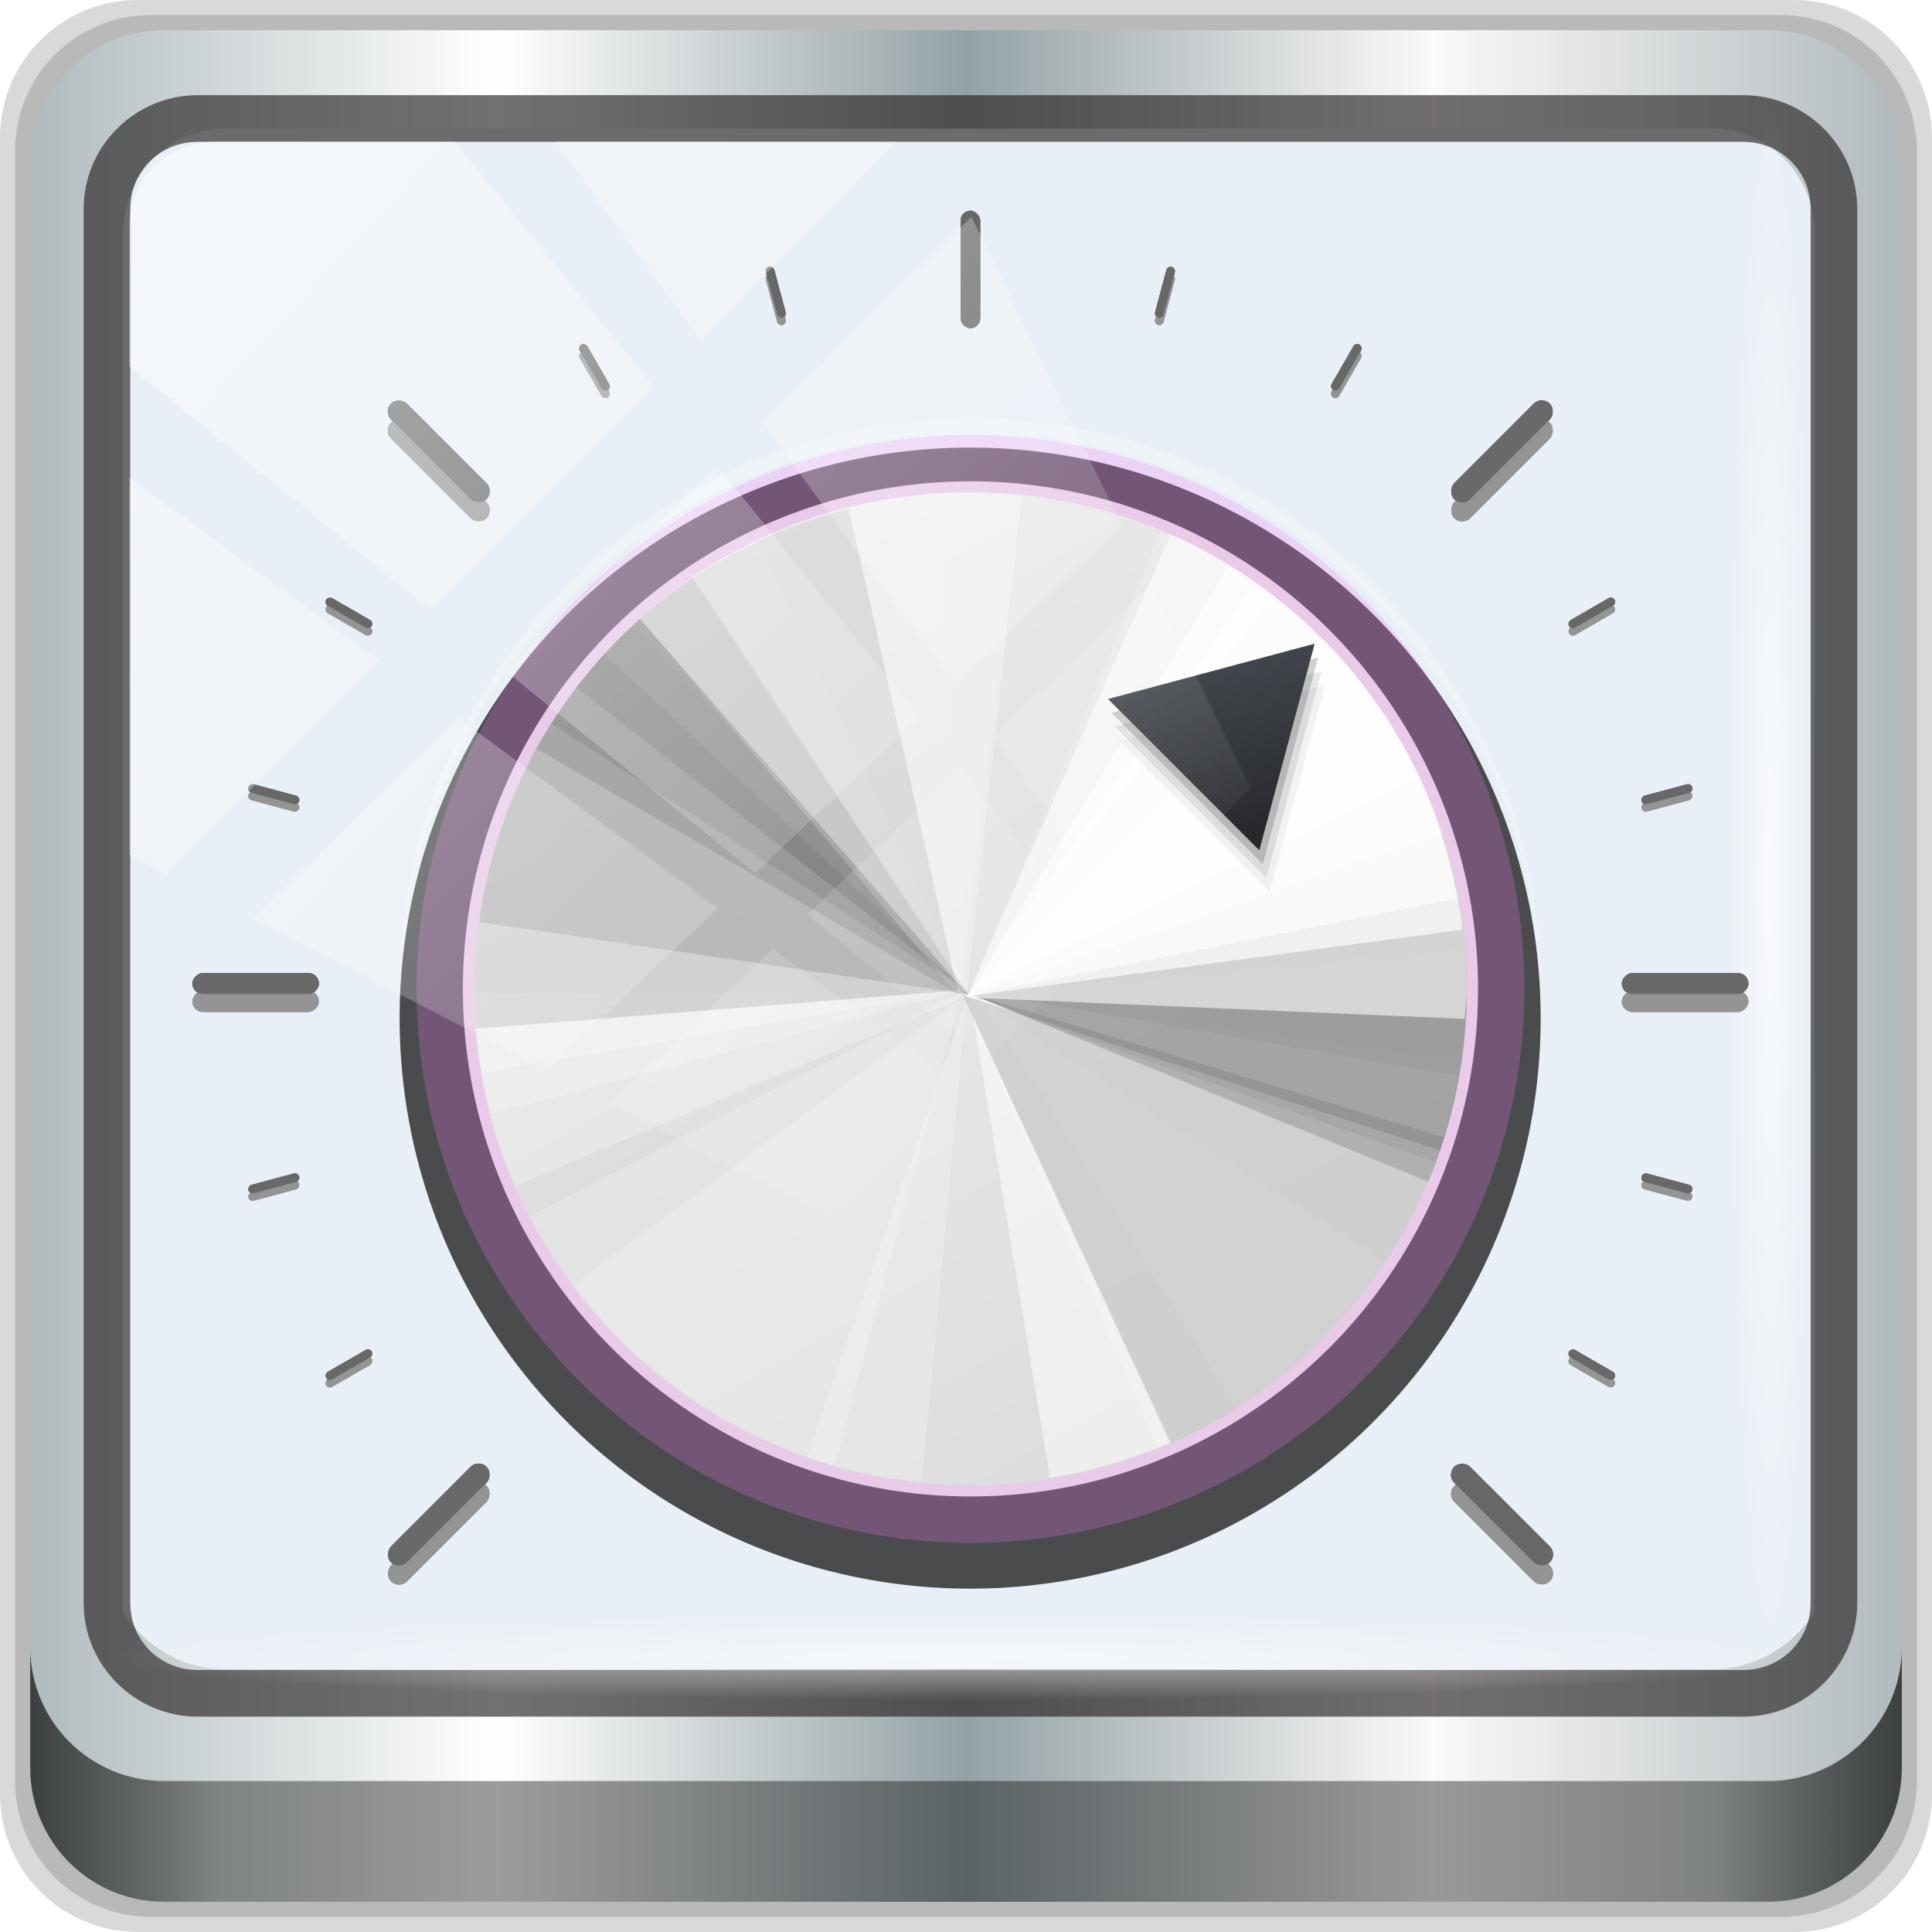 <?xml version="1.0" encoding="UTF-8" standalone="no"?>
<!-- Created with Inkscape (http://www.inkscape.org/) -->

<svg
   xmlns:dc="http://purl.org/dc/elements/1.1/"
   xmlns:cc="http://creativecommons.org/ns#"
   xmlns:rdf="http://www.w3.org/1999/02/22-rdf-syntax-ns#"
   xmlns:svg="http://www.w3.org/2000/svg"
   xmlns="http://www.w3.org/2000/svg"
   xmlns:xlink="http://www.w3.org/1999/xlink"
   xmlns:sodipodi="http://sodipodi.sourceforge.net/DTD/sodipodi-0.dtd"
   xmlns:inkscape="http://www.inkscape.org/namespaces/inkscape"
   width="96"
   height="96"
   viewBox="0 0 96 96"
   version="1.1"
   id="svg1072"
   inkscape:version="0.92.2 2405546, 2018-03-11"
   sodipodi:docname="qasconfig.svg">
  <defs
     id="defs1066">
    <linearGradient
       y2="47"
       x2="90"
       y1="47"
       x1="6"
       gradientTransform="matrix(1.107,0,0,1.107,-4.994,-3.621)"
       gradientUnits="userSpaceOnUse"
       id="linearGradient4071"
       xlink:href="#linearGradient6139-0"
       inkscape:collect="always" />
    <linearGradient
       id="linearGradient6139-0">
      <stop
         style="stop-color:#b0bbbe;stop-opacity:1"
         offset="0"
         id="stop6141-2" />
      <stop
         id="stop6151-0"
         offset="0.25"
         style="stop-color:#ffffff;stop-opacity:1;" />
      <stop
         id="stop6147-1"
         offset="0.5"
         style="stop-color:#94a2a6;stop-opacity:1" />
      <stop
         style="stop-color:#fbf9f9;stop-opacity:1;"
         offset="0.75"
         id="stop6149-4" />
      <stop
         style="stop-color:#b1babd;stop-opacity:1"
         offset="1"
         id="stop6143-4" />
    </linearGradient>
    <linearGradient
       gradientUnits="userSpaceOnUse"
       y2="88.172"
       x2="94.5"
       y1="88.172"
       x1="1.5"
       id="linearGradient4129"
       xlink:href="#linearGradient3832-0-6-1-1"
       inkscape:collect="always"
       gradientTransform="translate(0.149,0.415)" />
    <linearGradient
       id="linearGradient3832-0-6-1-1">
      <stop
         id="stop3834-6-3-7-1"
         offset="0"
         style="stop-color:#000000;stop-opacity:1;" />
      <stop
         style="stop-color:#000000;stop-opacity:0.588;"
         offset="0.1"
         id="stop3872-2-4" />
      <stop
         id="stop3844-6-2-7-6"
         offset="0.9"
         style="stop-color:#000000;stop-opacity:0.588;" />
      <stop
         id="stop3836-5-0-2-9"
         offset="1"
         style="stop-color:#000000;stop-opacity:1;" />
    </linearGradient>
    <radialGradient
       r="43.199"
       fy="44.893"
       fx="13.948"
       cy="44.893"
       cx="13.948"
       gradientTransform="matrix(0.975,0,0,0.049,34.048,80.582)"
       gradientUnits="userSpaceOnUse"
       id="radialGradient7462"
       xlink:href="#linearGradient3737"
       inkscape:collect="always" />
    <linearGradient
       id="linearGradient3737">
      <stop
         id="stop3739"
         style="stop-color:#ffffff;stop-opacity:1"
         offset="0" />
      <stop
         id="stop3741"
         style="stop-color:#ffffff;stop-opacity:0"
         offset="1" />
    </linearGradient>
    <radialGradient
       r="43.199"
       fy="44.893"
       fx="13.948"
       cy="44.893"
       cx="13.948"
       gradientTransform="matrix(0.888,0,0,0.049,31.96,-90.317)"
       gradientUnits="userSpaceOnUse"
       id="radialGradient7464"
       xlink:href="#linearGradient3737"
       inkscape:collect="always" />
    <linearGradient
       y2="14.514"
       x2="50.528"
       y1="-28.642"
       x1="2.771"
       gradientUnits="userSpaceOnUse"
       id="linearGradient4767"
       xlink:href="#linearGradient3737"
       inkscape:collect="always" />
    <clipPath
       clipPathUnits="userSpaceOnUse"
       id="clipPath4156-4-1">
      <path
         style="opacity:0.6;fill:#ffffff;fill-opacity:1;stroke:none"
         d="m 27.046,-55.695 -14.214,13.321 h 0.061 l 15.653,21.771 10.231,-10.546 C 38.562,-32.302 27.468,-54.819 27.046,-55.695 Z M 9.647,-39.383 -5.241,-25.321 15.988,-7.806 26.372,-18.383 Z m 31.491,12.951 -9.741,9.714 8.945,12.458 7.781,-7.555 z m -49.84,4.379 -13.754,12.982 26.283,13.846 0.061,-0.062 -0.123,-0.062 L 13.599,-5.401 -8.702,-22.053 Z m 38.015,7.401 -9.803,9.775 11.579,9.559 7.628,-7.401 -8.669,-11.009 z m 20.187,5.674 -7.383,7.216 6.188,8.542 5.82,-6.137 z m -32.195,6.322 -9.557,9.498 13.662,7.185 7.934,-7.678 z m 23.312,2.374 -7.107,6.938 8.363,6.907 5.361,-5.674 -0.061,-0.092 -0.092,0.123 -6.464,-8.203 z m -8.73,8.542 -7.505,7.339 10.354,5.458 c 1.397,-1.321 5.675,-6.123 5.851,-6.322 z"
         id="path4158-0-8"
         inkscape:connector-curvature="0" />
    </clipPath>
    <linearGradient
       id="linearGradient4215-2-3-6">
      <stop
         offset="0"
         style="stop-color:#dcdcdc;stop-opacity:1"
         id="stop4217-5-1-7" />
      <stop
         offset="1"
         style="stop-color:#f0f0f0;stop-opacity:1"
         id="stop4219-5-4-4" />
    </linearGradient>
    <filter
       inkscape:collect="always"
       style="color-interpolation-filters:sRGB"
       id="filter1200"
       x="-0.023"
       width="1.045"
       y="-0.026"
       height="1.051">
      <feGaussianBlur
         inkscape:collect="always"
         stdDeviation="0.395"
         id="feGaussianBlur1202" />
    </filter>
    <linearGradient
       gradientTransform="matrix(-1.997,-3.458,3.458,-1.997,-48.995,1174.328)"
       inkscape:collect="always"
       xlink:href="#linearGradient4215-2-3-6"
       id="linearGradient7437-6-0"
       gradientUnits="userSpaceOnUse"
       x1="19.092"
       y1="34.101"
       x2="25.942"
       y2="34.101" />
    <linearGradient
       gradientUnits="userSpaceOnUse"
       y2="13.15"
       x2="38.175"
       y1="15.852"
       x1="42.854"
       id="linearGradient7849-3"
       xlink:href="#linearGradient880-3"
       inkscape:collect="always" />
    <linearGradient
       id="linearGradient880-3"
       inkscape:collect="always">
      <stop
         id="stop882-7"
         offset="0"
         style="stop-color:#242629;stop-opacity:1" />
      <stop
         id="stop884-8"
         offset="1"
         style="stop-color:#474b52;stop-opacity:1" />
    </linearGradient>
  </defs>
  <sodipodi:namedview
     id="base"
     pagecolor="#ffffff"
     bordercolor="#666666"
     borderopacity="1.0"
     inkscape:pageopacity="0.0"
     inkscape:pageshadow="2"
     inkscape:zoom="4.0857783"
     inkscape:cx="-77.901352"
     inkscape:cy="38.84314"
     inkscape:document-units="px"
     inkscape:current-layer="g2574"
     showgrid="false"
     inkscape:showpageshadow="false"
     units="px"
     inkscape:lockguides="true"
     inkscape:window-width="1920"
     inkscape:window-height="1023"
     inkscape:window-x="0"
     inkscape:window-y="28"
     inkscape:window-maximized="1">
    <sodipodi:guide
       position="0,0"
       orientation="0,96"
       id="guide1621"
       inkscape:locked="true" />
    <sodipodi:guide
       position="96,0"
       orientation="-96,0"
       id="guide1623"
       inkscape:locked="true" />
    <sodipodi:guide
       position="96,96"
       orientation="0,-96"
       id="guide1625"
       inkscape:locked="true" />
    <sodipodi:guide
       position="0,96"
       orientation="96,0"
       id="guide1627"
       inkscape:locked="true" />
  </sodipodi:namedview>
  <g
     inkscape:label="Livello 1"
     inkscape:groupmode="layer"
     id="layer1"
     transform="translate(0,-1026.52)">
    <g
       transform="translate(-0.149,1026.105)"
       style="display:inline"
       id="g2574">
      <path
         inkscape:connector-curvature="0"
         id="path3288"
         d="M 89.292,0.415 H 7.006 c -3.799,0 -6.857,3.058 -6.857,6.857 V 89.558 c 0,3.799 3.058,6.857 6.857,6.857 H 89.292 c 3.799,0 6.857,-3.058 6.857,-6.857 V 7.272 c 0,-3.799 -3.058,-6.857 -6.857,-6.857 z"
         style="display:inline;opacity:0.15;fill:#000000;fill-opacity:1;fill-rule:nonzero;stroke:none" />
      <path
         style="display:inline;opacity:0.15;fill:#000000;fill-opacity:1;fill-rule:nonzero;stroke:none"
         d="M 88.649,1.165 H 7.649 c -3.739,0 -6.75,3.01 -6.75,6.75 V 88.915 c 0,3.74 3.011,6.75 6.75,6.75 H 88.649 c 3.74,0 6.75,-3.01 6.75,-6.75 V 7.915 c 0,-3.739 -3.01,-6.75 -6.75,-6.75 z"
         id="path4085"
         inkscape:connector-curvature="0" />
      <path
         inkscape:connector-curvature="0"
         id="rect4251-1"
         d="M 88.006,1.915 H 8.292 c -3.68,0 -6.643,2.963 -6.643,6.643 V 88.272 c 0,3.68 2.963,6.643 6.643,6.643 H 88.006 c 3.68,0 6.643,-2.963 6.643,-6.643 V 8.558 c 0,-3.68 -2.963,-6.643 -6.643,-6.643 z"
         style="display:inline;fill:url(#linearGradient4071);fill-opacity:1;fill-rule:nonzero;stroke:none" />
      <path
         sodipodi:nodetypes="sscccsccscccsss"
         inkscape:connector-curvature="0"
         id="path3400-6"
         d="m 11.39,6.802 c -2.856,0 -5.124,2.288 -5.124,5.171 v 21.427 7.239 39.914 c 1.097,1.684 2.969,2.812 5.124,2.812 h 4.099 65.589 4.099 c 2.155,0 4.027,-1.127 5.124,-2.812 V 40.64 33.401 11.973 c 0,-2.883 -2.268,-5.171 -5.124,-5.171 z"
         style="display:inline;opacity:1;fill:#e9eff6;fill-opacity:1;fill-rule:nonzero;stroke:none;stroke-width:1.03" />
      <path
         style="color:#000000;font-style:normal;font-variant:normal;font-weight:normal;font-stretch:normal;font-size:medium;line-height:normal;font-family:Sans;-inkscape-font-specification:Sans;text-indent:0;text-align:start;text-decoration:none;text-decoration-line:none;letter-spacing:normal;word-spacing:normal;text-transform:none;writing-mode:lr-tb;direction:ltr;baseline-shift:baseline;text-anchor:start;display:inline;overflow:visible;visibility:visible;fill:#241f1f;fill-opacity:0.633;stroke:none;stroke-width:2.376;marker:none;enable-background:accumulate"
         d="m 9.974,5.144 c -3.117,0 -5.668,2.54 -5.668,5.646 v 69.278 c 0,3.106 2.551,5.646 5.668,5.646 H 86.766 c 3.117,0 5.668,-2.54 5.668,-5.646 V 10.79 c 0,-3.106 -2.551,-5.646 -5.668,-5.646 z m 0,2.319 H 86.766 c 1.888,0 3.352,1.48 3.352,3.327 v 69.278 c 0,1.846 -1.464,3.327 -3.352,3.327 H 9.974 c -1.888,0 -3.352,-1.48 -3.352,-3.327 V 10.79 c 0,-1.846 1.464,-3.327 3.352,-3.327 z"
         id="path4989"
         inkscape:connector-curvature="0" />
      <path
         id="path4118"
         d="m 1.649,82.259 v 6 c 0,3.68 2.976,6.656 6.656,6.656 H 87.993 c 3.68,0 6.656,-2.976 6.656,-6.656 v -6 c 0,3.68 -2.976,6.656 -6.656,6.656 H 8.305 c -3.68,0 -6.656,-2.976 -6.656,-6.656 z"
         style="display:inline;opacity:0.658;fill:url(#linearGradient4129);fill-opacity:1;fill-rule:nonzero;stroke:none"
         inkscape:connector-curvature="0" />
      <rect
         ry="4.25"
         rx="0"
         y="80.665"
         x="5.524"
         height="4.25"
         width="84.25"
         id="rect4131"
         style="opacity:0.55;fill:url(#radialGradient7462);fill-opacity:1;stroke:none" />
      <rect
         transform="rotate(90)"
         style="opacity:0.669;fill:url(#radialGradient7464);fill-opacity:1;stroke:none"
         id="rect4141"
         width="76.75"
         height="4.25"
         x="5.975"
         y="-90.234"
         rx="0"
         ry="4.25" />
      <g
         style="display:inline"
         id="g1312"
         transform="matrix(1.841,0,0,1.841,4.183,-1843.666)">
        <g
           id="g1194"
           style="fill:#282828;fill-opacity:0.987;filter:url(#filter1200)">
          <rect
             ry="0.264"
             y="1007.362"
             x="23.736"
             height="3.17"
             width="0.528"
             id="rect1080"
             style="fill:#282828;fill-opacity:0.987;stroke:none" />
          <rect
             transform="rotate(90)"
             ry="0.285"
             y="-6.417"
             x="1028.419"
             height="3.417"
             width="0.569"
             id="rect1082"
             style="fill:#282828;fill-opacity:0.987;stroke:none" />
          <rect
             transform="rotate(90)"
             style="fill:#282828;fill-opacity:0.987;stroke:none"
             id="rect1084"
             width="0.569"
             height="3.417"
             x="1028.419"
             y="-45"
             ry="0.285" />
          <rect
             style="fill:#282828;fill-opacity:0.987;stroke:none"
             id="rect1086"
             width="0.608"
             height="3.646"
             x="744.081"
             y="728.912"
             ry="0.304"
             transform="rotate(45)" />
          <rect
             ry="0.304"
             y="688.329"
             x="744.081"
             height="3.646"
             width="0.608"
             id="rect1088"
             style="fill:#282828;fill-opacity:0.987;stroke:none"
             transform="rotate(45)" />
          <rect
             transform="rotate(135)"
             ry="0.304"
             y="-725.917"
             x="710.14"
             height="3.646"
             width="0.608"
             id="rect1090"
             style="fill:#282828;fill-opacity:0.987;stroke:none" />
          <rect
             transform="rotate(135)"
             style="fill:#282828;fill-opacity:0.987;stroke:none"
             id="rect1092"
             width="0.608"
             height="3.646"
             x="710.14"
             y="-766.5"
             ry="0.304" />
          <rect
             style="fill:#282828;fill-opacity:0.987;stroke:none"
             id="rect1094"
             width="0.236"
             height="1.417"
             x="878.243"
             y="-516.175"
             ry="0.118"
             transform="rotate(120)" />
          <rect
             ry="0.118"
             y="-555.372"
             x="879.043"
             height="1.417"
             width="0.236"
             id="rect1096"
             style="fill:#282828;fill-opacity:0.987;stroke:none"
             transform="rotate(120)" />
          <rect
             transform="rotate(105)"
             ry="0.118"
             y="-270.583"
             x="986.978"
             height="1.417"
             width="0.236"
             id="rect1098"
             style="fill:#282828;fill-opacity:0.987;stroke:none" />
          <rect
             transform="rotate(105)"
             style="fill:#282828;fill-opacity:0.987;stroke:none"
             id="rect1100"
             width="0.236"
             height="1.417"
             x="987.392"
             y="-309.62"
             ry="0.118" />
          <rect
             style="fill:#282828;fill-opacity:0.987;stroke:none"
             id="rect1102"
             width="0.236"
             height="1.417"
             x="999.815"
             y="261.84"
             ry="0.118"
             transform="rotate(75)" />
          <rect
             ry="0.118"
             y="222.803"
             x="999.401"
             height="1.417"
             width="0.236"
             id="rect1104"
             style="fill:#282828;fill-opacity:0.987;stroke:none"
             transform="rotate(75)" />
          <rect
             transform="rotate(60)"
             ry="0.118"
             y="512.387"
             x="903.043"
             height="1.417"
             width="0.236"
             id="rect1106"
             style="fill:#282828;fill-opacity:0.987;stroke:none" />
          <rect
             transform="rotate(60)"
             style="fill:#282828;fill-opacity:0.987;stroke:none"
             id="rect1108"
             width="0.236"
             height="1.417"
             x="902.243"
             y="473.19"
             ry="0.118" />
          <rect
             ry="0.118"
             y="858.454"
             x="535.348"
             height="1.417"
             width="0.236"
             id="rect1110"
             style="fill:#282828;fill-opacity:0.987;stroke:none"
             transform="rotate(30)" />
          <rect
             transform="rotate(15)"
             style="fill:#282828;fill-opacity:0.987;stroke:none"
             id="rect1112"
             width="0.236"
             height="1.417"
             x="289.483"
             y="967.076"
             ry="0.118" />
          <rect
             ry="0.118"
             y="979.499"
             x="-243.355"
             height="1.417"
             width="0.236"
             id="rect1114"
             style="fill:#282828;fill-opacity:0.987;stroke:none"
             transform="rotate(-15)" />
          <rect
             transform="rotate(-30)"
             style="fill:#282828;fill-opacity:0.987;stroke:none"
             id="rect1116"
             width="0.236"
             height="1.417"
             x="-494.015"
             y="882.454"
             ry="0.118" />
          <rect
             style="fill:#282828;fill-opacity:0.987;stroke:none"
             id="rect1118"
             width="0.528"
             height="3.17"
             x="23.736"
             y="1007.362"
             ry="0.264" />
          <rect
             style="fill:#282828;fill-opacity:0.987;stroke:none"
             id="rect1120"
             width="0.569"
             height="3.417"
             x="1027.936"
             y="-6.417"
             ry="0.285"
             transform="rotate(90)" />
          <rect
             ry="0.285"
             y="-45"
             x="1027.936"
             height="3.417"
             width="0.569"
             id="rect1122"
             style="fill:#282828;fill-opacity:0.987;stroke:none"
             transform="rotate(90)" />
          <rect
             transform="rotate(45)"
             ry="0.304"
             y="728.549"
             x="743.717"
             height="3.646"
             width="0.608"
             id="rect1124"
             style="fill:#282828;fill-opacity:0.987;stroke:none" />
          <rect
             transform="rotate(45)"
             style="fill:#282828;fill-opacity:0.987;stroke:none"
             id="rect1126"
             width="0.608"
             height="3.646"
             x="743.717"
             y="687.966"
             ry="0.304" />
          <rect
             style="fill:#282828;fill-opacity:0.987;stroke:none"
             id="rect1128"
             width="0.608"
             height="3.646"
             x="709.776"
             y="-725.553"
             ry="0.304"
             transform="rotate(135)" />
          <rect
             ry="0.304"
             y="-766.136"
             x="709.776"
             height="3.646"
             width="0.608"
             id="rect1130"
             style="fill:#282828;fill-opacity:0.987;stroke:none"
             transform="rotate(135)" />
          <rect
             transform="rotate(120)"
             ry="0.118"
             y="-516.075"
             x="878.07"
             height="1.417"
             width="0.236"
             id="rect1132"
             style="fill:#282828;fill-opacity:0.987;stroke:none" />
          <rect
             transform="rotate(120)"
             style="fill:#282828;fill-opacity:0.987;stroke:none"
             id="rect1134"
             width="0.236"
             height="1.417"
             x="878.87"
             y="-555.272"
             ry="0.118" />
          <rect
             style="fill:#282828;fill-opacity:0.987;stroke:none"
             id="rect1136"
             width="0.236"
             height="1.417"
             x="986.785"
             y="-270.531"
             ry="0.118"
             transform="rotate(105)" />
          <rect
             ry="0.118"
             y="-309.569"
             x="987.199"
             height="1.417"
             width="0.236"
             id="rect1138"
             style="fill:#282828;fill-opacity:0.987;stroke:none"
             transform="rotate(105)" />
          <rect
             transform="rotate(75)"
             ry="0.118"
             y="261.788"
             x="999.622"
             height="1.417"
             width="0.236"
             id="rect1140"
             style="fill:#282828;fill-opacity:0.987;stroke:none" />
          <rect
             transform="rotate(75)"
             style="fill:#282828;fill-opacity:0.987;stroke:none"
             id="rect1142"
             width="0.236"
             height="1.417"
             x="999.208"
             y="222.751"
             ry="0.118" />
          <rect
             style="fill:#282828;fill-opacity:0.987;stroke:none"
             id="rect1144"
             width="0.236"
             height="1.417"
             x="902.869"
             y="512.287"
             ry="0.118"
             transform="rotate(60)" />
          <rect
             ry="0.118"
             y="473.09"
             x="902.07"
             height="1.417"
             width="0.236"
             id="rect1146"
             style="fill:#282828;fill-opacity:0.987;stroke:none"
             transform="rotate(60)" />
          <rect
             transform="rotate(30)"
             style="fill:#282828;fill-opacity:0.987;stroke:none"
             id="rect1148"
             width="0.236"
             height="1.417"
             x="535.248"
             y="858.281"
             ry="0.118" />
          <rect
             ry="0.118"
             y="966.883"
             x="289.431"
             height="1.417"
             width="0.236"
             id="rect1150"
             style="fill:#282828;fill-opacity:0.987;stroke:none"
             transform="rotate(15)" />
          <rect
             transform="rotate(-15)"
             style="fill:#282828;fill-opacity:0.987;stroke:none"
             id="rect1152"
             width="0.236"
             height="1.417"
             x="-243.303"
             y="979.306"
             ry="0.118" />
          <rect
             ry="0.118"
             y="882.281"
             x="-493.915"
             height="1.417"
             width="0.236"
             id="rect1154"
             style="fill:#282828;fill-opacity:0.987;stroke:none"
             transform="rotate(-30)" />
        </g>
        <circle
           transform="matrix(4.496,0,0,4.496,-77.243,875.835)"
           style="color:#000000;display:inline;overflow:visible;visibility:visible;fill:#000000;fill-opacity:0.684;fill-rule:nonzero;stroke:none;stroke-width:0.2;marker:none;enable-background:accumulate"
           id="path7869"
           cx="22.517"
           cy="34.101"
           r="3.425" />
        <circle
           style="color:#000000;display:inline;overflow:visible;visibility:visible;fill:#ffffff;fill-opacity:0.851;fill-rule:nonzero;stroke:none;stroke-width:0.2;marker:none;enable-background:accumulate"
           id="path12475"
           transform="matrix(4,0,0,4,-66.066,891.96)"
           cx="22.517"
           cy="34.101"
           r="3.425" />
        <circle
           transform="matrix(4.365,0,0,4.365,-74.284,879.515)"
           style="color:#000000;display:inline;overflow:visible;visibility:visible;fill:#f379f3;fill-opacity:0.246;fill-rule:nonzero;stroke:none;stroke-width:0.2;marker:none;enable-background:accumulate"
           id="path12473"
           cx="22.517"
           cy="34.101"
           r="3.425" />
        <path
           inkscape:connector-curvature="0"
           id="path7189-8"
           d="m 24,1014.962 c -7.397,0 -13.4,6.003 -13.4,13.4 0,7.397 6.003,13.4 13.4,13.4 7.397,0 13.4,-6.003 13.4,-13.4 0,-7.397 -6.003,-13.4 -13.4,-13.4 z"
           style="color:#000000;display:inline;overflow:visible;visibility:visible;fill:url(#linearGradient7437-6-0);fill-opacity:1;fill-rule:nonzero;stroke:none;stroke-width:0.2;marker:none;enable-background:accumulate" />
        <path
           inkscape:connector-curvature="0"
           id="path7191-0"
           d="m 20.715,1015.398 c -3.629,0.916 -6.66,3.284 -8.429,6.482 l 11.394,6.627 z"
           style="fill:#000000;fill-opacity:0.207;stroke:none" />
        <path
           inkscape:connector-curvature="0"
           id="path7193-0"
           d="m 16.501,1017.259 c -3.091,2.088 -5.234,5.434 -5.755,9.302 l 13.196,1.948 z"
           style="fill:#000000;fill-opacity:0.207;stroke:none" />
        <path
           inkscape:connector-curvature="0"
           id="path7195-8"
           d="m 14.931,1018.508 c -2.656,2.448 -4.331,5.957 -4.331,9.854 0,0.039 -3.36e-4,0.077 0,0.116 l 13.371,0.029 z"
           style="fill:#000000;fill-opacity:0.024;stroke:none" />
        <path
           inkscape:connector-curvature="0"
           id="path7197-1"
           d="m 23.942,1028.537 -12.237,5.145 c 1.48,3.408 4.347,6.09 7.877,7.325 z"
           style="fill:#bbbbbb;fill-opacity:0.207;stroke:none" />
        <path
           inkscape:connector-curvature="0"
           id="path7199-2"
           d="m 23.913,1028.507 -10.639,7.848 c 2.196,2.942 5.562,4.944 9.418,5.319 z"
           style="fill:#ffffff;fill-opacity:0.207;stroke:none" />
        <path
           inkscape:connector-curvature="0"
           id="path7203-4"
           d="m 23.971,1028.507 2.18,13.051 c 3.778,-0.611 7.021,-2.771 9.04,-5.843 z"
           style="fill:#ffffff;fill-opacity:0.509;stroke:none" />
        <path
           inkscape:connector-curvature="0"
           id="path7205-4"
           d="m 24.174,1028.449 7.005,11.22 c 3.108,-1.974 5.32,-5.189 5.988,-8.953 z"
           style="fill:#ffffff;fill-opacity:0.509;stroke:none" />
        <path
           inkscape:connector-curvature="0"
           id="path7207-5"
           d="m 36.121,1022.665 -12.179,5.813 12.412,5.087 c 0.678,-1.603 1.046,-3.354 1.046,-5.203 0,-2.04 -0.463,-3.967 -1.279,-5.697 z"
           style="fill:#3e3e3e;fill-opacity:0.515;stroke:none" />
        <path
           inkscape:connector-curvature="0"
           id="path7209-4"
           d="m 35.511,1021.561 -11.569,6.918 12.848,3.895 c 0.397,-1.266 0.61,-2.615 0.61,-4.011 0,-2.485 -0.71,-4.807 -1.889,-6.802 z"
           style="fill:#eeeeee;fill-opacity:0.172;stroke:none" />
        <path
           inkscape:connector-curvature="0"
           id="path7211-5"
           d="m 34.319,1019.816 -10.377,8.662 13.284,1.831 c 0.093,-0.637 0.174,-1.284 0.174,-1.948 0,-3.251 -1.155,-6.226 -3.081,-8.546 z"
           style="fill:#979797;fill-opacity:0.077;stroke:none" />
        <path
           inkscape:connector-curvature="0"
           id="path7213-3"
           d="m 32.168,1017.753 -8.313,10.755 13.487,-1.221 c -0.309,-3.877 -2.266,-7.291 -5.174,-9.534 z"
           style="fill:#7c7c7c;fill-opacity:0.112;stroke:none" />
        <path
           inkscape:connector-curvature="0"
           id="path7215-6"
           d="m 24,1014.962 c -0.305,0 -0.601,0.038 -0.901,0.058 l 0.872,13.429 9.301,-9.738 c -2.407,-2.314 -5.669,-3.749 -9.272,-3.749 z"
           style="fill:#3e3e3e;fill-opacity:0.006;stroke:none" />
        <path
           inkscape:connector-curvature="0"
           id="path7217-8"
           d="m 24,1014.962 c -3.427,0 -6.555,1.283 -8.924,3.401 l 8.633,10.232 1.686,-13.545 c -0.46,-0.048 -0.923,-0.087 -1.395,-0.087 z"
           style="fill:#ffffff;fill-opacity:0.201;stroke:none" />
        <path
           inkscape:connector-curvature="0"
           id="path7219-8"
           d="m 24,1014.962 c -3.427,0 -6.555,1.283 -8.924,3.401 l 8.836,10.115 1.482,-13.429 c -0.46,-0.048 -0.923,-0.087 -1.395,-0.087 z"
           style="fill:#ffffff;fill-opacity:0.201;stroke:none" />
        <path
           inkscape:connector-curvature="0"
           id="path7221-9"
           d="m 24,1014.962 c -3.427,0 -6.555,1.283 -8.924,3.401 l 8.807,10.115 1.511,-13.429 c -0.46,-0.048 -0.923,-0.087 -1.395,-0.087 z"
           style="fill:#ffffff;fill-opacity:0.201;stroke:none" />
        <path
           inkscape:connector-curvature="0"
           id="path7223-6"
           d="m 24,1014.962 c -2.053,0 -3.987,0.482 -5.726,1.308 l 5.668,12.237 5.203,-12.528 c -1.586,-0.662 -3.319,-1.017 -5.145,-1.017 z"
           style="fill:#d6d6d6;fill-opacity:0.201;stroke:none" />
        <path
           inkscape:connector-curvature="0"
           id="path7225-0"
           d="m 12.693,1021.212 c -1.309,2.069 -2.093,4.521 -2.093,7.151 0,1.167 0.185,2.293 0.465,3.372 l 12.79,-3.343 z"
           style="fill:#ffffff;fill-opacity:0.201;stroke:none" />
        <path
           inkscape:connector-curvature="0"
           id="path7227-2"
           d="m 13.361,1020.223 c -1.729,2.256 -2.761,5.076 -2.761,8.139 0,0.774 0.106,1.529 0.233,2.267 l 13.022,-2.238 z"
           style="fill:#ffffff;fill-opacity:0.201;stroke:none" />
        <path
           inkscape:connector-curvature="0"
           id="path7229-9"
           d="m 14.117,1019.322 c -2.182,2.383 -3.517,5.554 -3.517,9.04 0,0.364 0.03,0.719 0.058,1.075 l 13.196,-1.046 z"
           style="fill:#626262;fill-opacity:0.201;stroke:none" />
        <path
           inkscape:connector-curvature="0"
           id="path7231-4"
           d="m 23.768,1028.449 -11.656,6.046 c 1.68,3.254 4.638,5.725 8.226,6.744 z"
           style="fill:#ffffff;fill-opacity:0.201;stroke:none" />
        <path
           inkscape:connector-curvature="0"
           id="path7237-9"
           d="m 23.797,1028.537 5.261,12.237 c 3.447,-1.41 6.192,-4.233 7.499,-7.732 z"
           style="fill:#ffffff;fill-opacity:0.201;stroke:none" />
        <path
           inkscape:connector-curvature="0"
           id="path7239-8"
           d="m 31.674,1017.404 -7.761,11.162 13.371,-1.802 c -0.462,-3.874 -2.567,-7.227 -5.61,-9.36 z"
           style="fill:#ffffff;fill-opacity:0.201;stroke:none" />
        <path
           inkscape:connector-curvature="0"
           id="path7241-8"
           d="m 31.674,1017.404 -7.761,11.162 13.371,-1.802 c -0.462,-3.874 -2.567,-7.227 -5.61,-9.36 z"
           style="fill:#ffffff;fill-opacity:0.568;stroke:none" />
        <path
           inkscape:connector-curvature="0"
           id="path7243-9"
           d="m 30.976,1016.939 -7.063,11.627 13.226,-2.645 c -0.702,-3.805 -2.975,-7.035 -6.162,-8.982 z"
           style="fill:#ffffff;fill-opacity:0.568;stroke:none" />
        <path
           inkscape:connector-curvature="0"
           id="path7245-7"
           d="m 29.407,1016.096 -5.494,12.47 12.819,-4.389 c -1.187,-3.611 -3.881,-6.557 -7.325,-8.081 z"
           style="fill:#ffffff;fill-opacity:0.568;stroke:none" />
        <path
           inkscape:connector-curvature="0"
           id="path7247-6"
           d="m 23.797,1028.537 5.61,12.092 c 3.388,-1.499 6.051,-4.376 7.267,-7.906 z"
           style="fill:#b5b5b5;fill-opacity:0.568;stroke:none" />
        <path
           inkscape:connector-curvature="0"
           id="path7249-3"
           d="m 33.534,1018.944 -9.65,9.65 13.458,0.581 c 0.016,-0.272 0.058,-0.538 0.058,-0.814 5e-6,-3.669 -1.476,-6.999 -3.866,-9.418 z"
           style="fill:#ffffff;fill-opacity:0.568;stroke:none" />
        <path
           inkscape:transform-center-y="0.43167466"
           transform="matrix(0.756,0.756,-0.756,0.756,11.326,980.564)"
           d="m 42.988,15.785 -5.402,0 2.701,-4.678 z"
           inkscape:randomized="0"
           inkscape:rounded="0"
           inkscape:flatsided="true"
           sodipodi:arg2="1.5707963"
           sodipodi:arg1="0.52359878"
           sodipodi:r2="1.559415"
           sodipodi:r1="3.11883"
           sodipodi:cy="14.225866"
           sodipodi:cx="40.286823"
           sodipodi:sides="3"
           id="path7837"
           style="fill:#3c3c3c;fill-opacity:0.235;stroke:none"
           sodipodi:type="star"
           inkscape:transform-center-x="0.43168286" />
        <path
           inkscape:transform-center-x="0.43168274"
           sodipodi:type="star"
           style="fill:#3c3c3c;fill-opacity:0.118;stroke:none"
           id="path7839"
           sodipodi:sides="3"
           sodipodi:cx="40.286823"
           sodipodi:cy="14.225866"
           sodipodi:r1="3.11883"
           sodipodi:r2="1.559415"
           sodipodi:arg1="0.52359878"
           sodipodi:arg2="1.5707963"
           inkscape:flatsided="true"
           inkscape:rounded="0"
           inkscape:randomized="0"
           d="m 42.988,15.785 -5.402,0 2.701,-4.678 z"
           transform="matrix(0.756,0.756,-0.756,0.756,11.419,980.936)"
           inkscape:transform-center-y="0.43168515" />
        <path
           inkscape:transform-center-y="0.43167564"
           transform="matrix(0.756,0.756,-0.756,0.756,11.512,981.308)"
           d="m 42.988,15.785 -5.402,0 2.701,-4.678 z"
           inkscape:randomized="0"
           inkscape:rounded="0"
           inkscape:flatsided="true"
           sodipodi:arg2="1.5707963"
           sodipodi:arg1="0.52359878"
           sodipodi:r2="1.559415"
           sodipodi:r1="3.11883"
           sodipodi:cy="14.225866"
           sodipodi:cx="40.286823"
           sodipodi:sides="3"
           id="path7841"
           style="fill:#3c3c3c;fill-opacity:0.059;stroke:none"
           sodipodi:type="star"
           inkscape:transform-center-x="0.43168362" />
        <path
           inkscape:transform-center-x="0.43168399"
           sodipodi:type="star"
           style="fill:url(#linearGradient7849-3);fill-opacity:1;stroke:none"
           id="path7833"
           sodipodi:sides="3"
           sodipodi:cx="40.286823"
           sodipodi:cy="14.225866"
           sodipodi:r1="3.11883"
           sodipodi:r2="1.559415"
           sodipodi:arg1="0.52359878"
           sodipodi:arg2="1.5707963"
           inkscape:flatsided="true"
           inkscape:rounded="0"
           inkscape:randomized="0"
           d="m 42.988,15.785 -5.402,0 2.701,-4.678 z"
           transform="matrix(0.756,0.756,-0.756,0.756,11.233,980.192)"
           inkscape:transform-center-y="0.43168416" />
        <path
           inkscape:connector-curvature="0"
           id="path7900"
           d="m 24,1012.962 c -8.502,0 -15.4,6.901 -15.4,15.406 0,0.064 -7.676e-4,0.124 0,0.188 0.116,-8.405 6.971,-15.188 15.4,-15.188 8.429,0 15.283,6.783 15.4,15.188 7.67e-4,-0.063 0,-0.124 0,-0.188 0,-8.505 -6.898,-15.406 -15.4,-15.406 z"
           style="color:#000000;display:inline;overflow:visible;visibility:visible;fill:#ffffff;fill-opacity:0.235;fill-rule:nonzero;stroke:none;stroke-width:0.2;marker:none;enable-background:accumulate" />
        <rect
           ry="0.264"
           y="1007.362"
           x="23.736"
           height="3.17"
           width="0.528"
           id="rect10098"
           style="fill:#ffffff;fill-opacity:0.498;stroke:none" />
        <rect
           transform="rotate(90)"
           ry="0.285"
           y="-6.417"
           x="1028.419"
           height="3.417"
           width="0.569"
           id="rect10100"
           style="fill:#ffffff;fill-opacity:0.498;stroke:none" />
        <rect
           transform="rotate(90)"
           style="fill:#ffffff;fill-opacity:0.498;stroke:none"
           id="rect10102"
           width="0.569"
           height="3.417"
           x="1028.419"
           y="-45"
           ry="0.285" />
        <rect
           style="fill:#ffffff;fill-opacity:0.498;stroke:none"
           id="rect10104"
           width="0.608"
           height="3.646"
           x="744.081"
           y="728.912"
           ry="0.304"
           transform="rotate(45)" />
        <rect
           ry="0.304"
           y="688.329"
           x="744.081"
           height="3.646"
           width="0.608"
           id="rect10106"
           style="fill:#ffffff;fill-opacity:0.498;stroke:none"
           transform="rotate(45)" />
        <rect
           transform="rotate(135)"
           ry="0.304"
           y="-725.917"
           x="710.14"
           height="3.646"
           width="0.608"
           id="rect10108"
           style="fill:#ffffff;fill-opacity:0.498;stroke:none" />
        <rect
           transform="rotate(135)"
           style="fill:#ffffff;fill-opacity:0.498;stroke:none"
           id="rect10110"
           width="0.608"
           height="3.646"
           x="710.14"
           y="-766.5"
           ry="0.304" />
        <rect
           style="fill:#ffffff;fill-opacity:0.498;stroke:none"
           id="rect10112"
           width="0.236"
           height="1.417"
           x="878.243"
           y="-516.175"
           ry="0.118"
           transform="rotate(120)" />
        <rect
           ry="0.118"
           y="-555.372"
           x="879.043"
           height="1.417"
           width="0.236"
           id="rect10114"
           style="fill:#ffffff;fill-opacity:0.498;stroke:none"
           transform="rotate(120)" />
        <rect
           transform="rotate(105)"
           ry="0.118"
           y="-270.583"
           x="986.978"
           height="1.417"
           width="0.236"
           id="rect10116"
           style="fill:#ffffff;fill-opacity:0.498;stroke:none" />
        <rect
           transform="rotate(105)"
           style="fill:#ffffff;fill-opacity:0.498;stroke:none"
           id="rect10118"
           width="0.236"
           height="1.417"
           x="987.392"
           y="-309.62"
           ry="0.118" />
        <rect
           style="fill:#ffffff;fill-opacity:0.498;stroke:none"
           id="rect10120"
           width="0.236"
           height="1.417"
           x="999.815"
           y="261.84"
           ry="0.118"
           transform="rotate(75)" />
        <rect
           ry="0.118"
           y="222.803"
           x="999.401"
           height="1.417"
           width="0.236"
           id="rect10122"
           style="fill:#ffffff;fill-opacity:0.498;stroke:none"
           transform="rotate(75)" />
        <rect
           transform="rotate(60)"
           ry="0.118"
           y="512.387"
           x="903.043"
           height="1.417"
           width="0.236"
           id="rect10124"
           style="fill:#ffffff;fill-opacity:0.498;stroke:none" />
        <rect
           transform="rotate(60)"
           style="fill:#ffffff;fill-opacity:0.498;stroke:none"
           id="rect10126"
           width="0.236"
           height="1.417"
           x="902.243"
           y="473.19"
           ry="0.118" />
        <rect
           ry="0.118"
           y="858.454"
           x="535.348"
           height="1.417"
           width="0.236"
           id="rect10128"
           style="fill:#ffffff;fill-opacity:0.498;stroke:none"
           transform="rotate(30)" />
        <rect
           transform="rotate(15)"
           style="fill:#ffffff;fill-opacity:0.498;stroke:none"
           id="rect10130"
           width="0.236"
           height="1.417"
           x="289.483"
           y="967.076"
           ry="0.118" />
        <rect
           ry="0.118"
           y="979.499"
           x="-243.355"
           height="1.417"
           width="0.236"
           id="rect10132"
           style="fill:#ffffff;fill-opacity:0.498;stroke:none"
           transform="rotate(-15)" />
        <rect
           transform="rotate(-30)"
           style="fill:#ffffff;fill-opacity:0.498;stroke:none"
           id="rect10134"
           width="0.236"
           height="1.417"
           x="-494.015"
           y="882.454"
           ry="0.118" />
        <rect
           style="fill:#686868;fill-opacity:1;stroke:none"
           id="rect7959"
           width="0.528"
           height="3.17"
           x="23.736"
           y="1007.362"
           ry="0.264" />
        <rect
           style="fill:#686868;fill-opacity:1;stroke:none"
           id="rect7967"
           width="0.569"
           height="3.417"
           x="1027.936"
           y="-6.417"
           ry="0.285"
           transform="rotate(90)" />
        <rect
           ry="0.285"
           y="-45"
           x="1027.936"
           height="3.417"
           width="0.569"
           id="rect7969"
           style="fill:#686868;fill-opacity:1;stroke:none"
           transform="rotate(90)" />
        <rect
           transform="rotate(45)"
           ry="0.304"
           y="728.549"
           x="743.717"
           height="3.646"
           width="0.608"
           id="rect7971"
           style="fill:#686868;fill-opacity:1;stroke:none" />
        <rect
           transform="rotate(45)"
           style="fill:#686868;fill-opacity:1;stroke:none"
           id="rect7973"
           width="0.608"
           height="3.646"
           x="743.717"
           y="687.966"
           ry="0.304" />
        <rect
           style="fill:#686868;fill-opacity:1;stroke:none"
           id="rect7975"
           width="0.608"
           height="3.646"
           x="709.776"
           y="-725.553"
           ry="0.304"
           transform="rotate(135)" />
        <rect
           ry="0.304"
           y="-766.136"
           x="709.776"
           height="3.646"
           width="0.608"
           id="rect7977"
           style="fill:#686868;fill-opacity:1;stroke:none"
           transform="rotate(135)" />
        <rect
           transform="rotate(120)"
           ry="0.118"
           y="-516.075"
           x="878.07"
           height="1.417"
           width="0.236"
           id="rect7979"
           style="fill:#686868;fill-opacity:1;stroke:none" />
        <rect
           transform="rotate(120)"
           style="fill:#686868;fill-opacity:1;stroke:none"
           id="rect7981"
           width="0.236"
           height="1.417"
           x="878.87"
           y="-555.272"
           ry="0.118" />
        <rect
           style="fill:#686868;fill-opacity:1;stroke:none"
           id="rect7983"
           width="0.236"
           height="1.417"
           x="986.785"
           y="-270.531"
           ry="0.118"
           transform="rotate(105)" />
        <rect
           ry="0.118"
           y="-309.569"
           x="987.199"
           height="1.417"
           width="0.236"
           id="rect7985"
           style="fill:#686868;fill-opacity:1;stroke:none"
           transform="rotate(105)" />
        <rect
           transform="rotate(75)"
           ry="0.118"
           y="261.788"
           x="999.622"
           height="1.417"
           width="0.236"
           id="rect7987"
           style="fill:#686868;fill-opacity:1;stroke:none" />
        <rect
           transform="rotate(75)"
           style="fill:#686868;fill-opacity:1;stroke:none"
           id="rect7989"
           width="0.236"
           height="1.417"
           x="999.208"
           y="222.751"
           ry="0.118" />
        <rect
           style="fill:#686868;fill-opacity:1;stroke:none"
           id="rect7991"
           width="0.236"
           height="1.417"
           x="902.869"
           y="512.287"
           ry="0.118"
           transform="rotate(60)" />
        <rect
           ry="0.118"
           y="473.09"
           x="902.07"
           height="1.417"
           width="0.236"
           id="rect7993"
           style="fill:#686868;fill-opacity:1;stroke:none"
           transform="rotate(60)" />
        <rect
           transform="rotate(30)"
           style="fill:#686868;fill-opacity:1;stroke:none"
           id="rect7997"
           width="0.236"
           height="1.417"
           x="535.248"
           y="858.281"
           ry="0.118" />
        <rect
           ry="0.118"
           y="966.883"
           x="289.431"
           height="1.417"
           width="0.236"
           id="rect8001"
           style="fill:#686868;fill-opacity:1;stroke:none"
           transform="rotate(15)" />
        <rect
           transform="rotate(-15)"
           style="fill:#686868;fill-opacity:1;stroke:none"
           id="rect8005"
           width="0.236"
           height="1.417"
           x="-243.303"
           y="979.306"
           ry="0.118" />
        <rect
           ry="0.118"
           y="882.281"
           x="-493.915"
           height="1.417"
           width="0.236"
           id="rect8009"
           style="fill:#686868;fill-opacity:1;stroke:none"
           transform="rotate(-30)" />
      </g>
      <rect
         clip-path="url(#clipPath4156-4-1)"
         ry="3.957"
         rx="3.957"
         y="-30"
         x="2"
         height="69.024"
         width="75.966"
         id="rect4146"
         style="opacity:0.508;fill:url(#linearGradient4767);fill-opacity:1;stroke:none"
         transform="matrix(1.069,0,0,1.048,4.444,38.894)" />
    </g>
  </g>
</svg>
